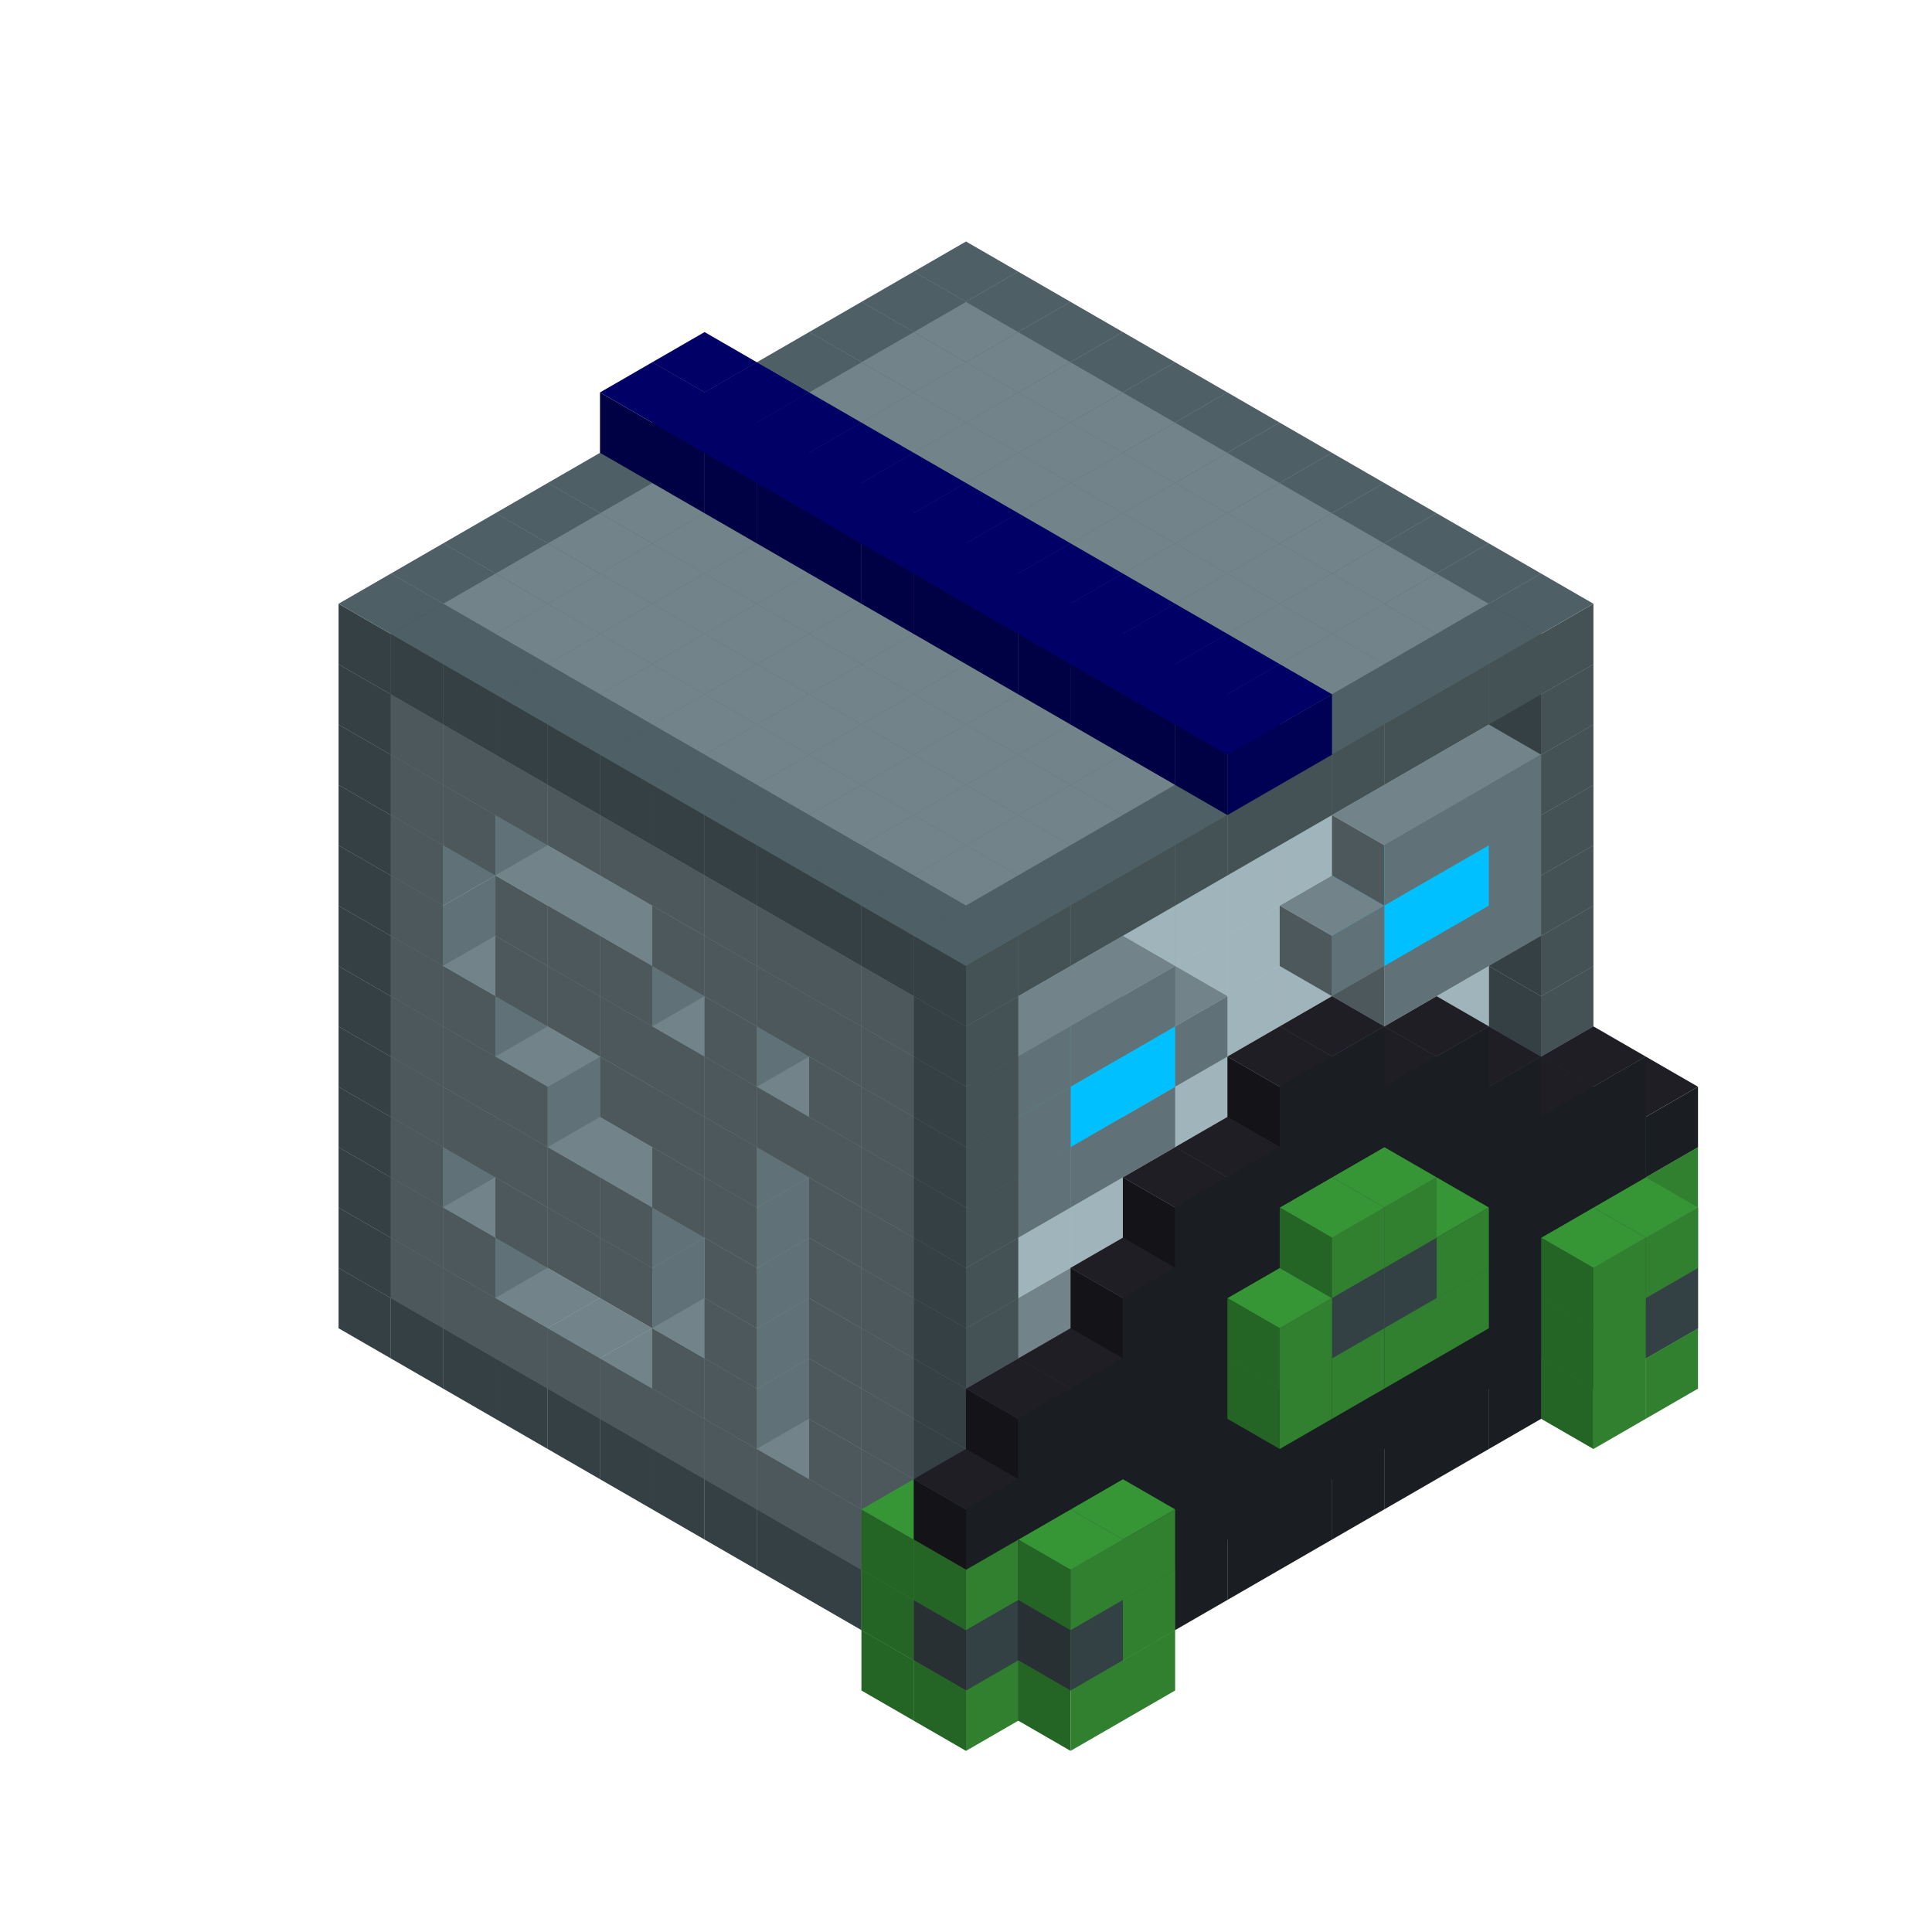 
<svg width='600' height='600' viewBox='4436371 5550000 3200000 3200000' xmlns='http://www.w3.org/2000/svg' xmlns:xlink='http://www.w3.org/1999/xlink'>
<use xlink:href='#v-0x00000069-4' transform='translate(983738,3600000)'/>
<use xlink:href='#v-0x00000069-4' transform='translate(1070341,3650000)'/>
<use xlink:href='#v-0x00000069-4' transform='translate(1156944,3700000)'/>
<use xlink:href='#v-0x00000069-4' transform='translate(1243547,3750000)'/>
<use xlink:href='#v-0x00000069-4' transform='translate(1330150,3800000)'/>
<use xlink:href='#v-0x00000069-4' transform='translate(1416753,3850000)'/>
<use xlink:href='#v-0x00000069-4' transform='translate(1503356,3900000)'/>
<use xlink:href='#v-0x00000069-4' transform='translate(1589959,3950000)'/>
<use xlink:href='#v-0x00000069-4' transform='translate(1676562,4000000)'/>
<use xlink:href='#v-0x00000069-4' transform='translate(1763165,4050000)'/>
<use xlink:href='#v-0x00000069-4' transform='translate(1849768,4100000)'/>
<use xlink:href='#v-0x00000069-6' transform='translate(2975607,3550000)'/>
<use xlink:href='#v-0x00000069-4' transform='translate(2889004,3600000)'/>
<use xlink:href='#v-0x00000069-4' transform='translate(2802401,3650000)'/>
<use xlink:href='#v-0x00000069-4' transform='translate(2715798,3700000)'/>
<use xlink:href='#v-0x00000069-4' transform='translate(2629195,3750000)'/>
<use xlink:href='#v-0x00000069-4' transform='translate(2542592,3800000)'/>
<use xlink:href='#v-0x00000069-4' transform='translate(2455989,3850000)'/>
<use xlink:href='#v-0x00000069-4' transform='translate(2369386,3900000)'/>
<use xlink:href='#v-0x00000069-4' transform='translate(2282783,3950000)'/>
<use xlink:href='#v-0x00000069-4' transform='translate(2196180,4000000)'/>
<use xlink:href='#v-0x00000069-4' transform='translate(2109577,4050000)'/>
<use xlink:href='#v-0x00000069-4' transform='translate(2022974,4100000)'/>
<use xlink:href='#v-0x00000069-4' transform='translate(1936371,4150000)'/>
<use xlink:href='#v-0x00000069-6' transform='translate(1849768,4200000)'/>
<use xlink:href='#v-0x00000069-6' transform='translate(3062210,3600000)'/>
<use xlink:href='#v-0x00000069-5' transform='translate(2975607,3650000)'/>
<use xlink:href='#v-0x00000069-5' transform='translate(2889004,3700000)'/>
<use xlink:href='#v-0x00000069-5' transform='translate(2802401,3750000)'/>
<use xlink:href='#v-0x00000069-5' transform='translate(2715798,3800000)'/>
<use xlink:href='#v-0x00000069-5' transform='translate(2629195,3850000)'/>
<use xlink:href='#v-0x00000069-5' transform='translate(2542592,3900000)'/>
<use xlink:href='#v-0x00000069-5' transform='translate(2455989,3950000)'/>
<use xlink:href='#v-0x00000069-5' transform='translate(2369386,4000000)'/>
<use xlink:href='#v-0x00000069-5' transform='translate(2282783,4050000)'/>
<use xlink:href='#v-0x00000069-5' transform='translate(2196180,4100000)'/>
<use xlink:href='#v-0x00000069-5' transform='translate(2109577,4150000)'/>
<use xlink:href='#v-0x00000069-5' transform='translate(2022974,4200000)'/>
<use xlink:href='#v-0x00000069-6' transform='translate(1936371,4250000)'/>
<use xlink:href='#v-0x00000069-6' transform='translate(3062210,3700000)'/>
<use xlink:href='#v-0x00000069-6' transform='translate(2975607,3750000)'/>
<use xlink:href='#v-0x00000069-6' transform='translate(2196180,4200000)'/>
<use xlink:href='#v-0x00000069-6' transform='translate(2109577,4250000)'/>
<use xlink:href='#v-0x00000069-4' transform='translate(983738,3500000)'/>
<use xlink:href='#v-0x00000069-1' transform='translate(1070341,3550000)'/>
<use xlink:href='#v-0x00000069-1' transform='translate(1156944,3600000)'/>
<use xlink:href='#v-0x00000069-1' transform='translate(1243547,3650000)'/>
<use xlink:href='#v-0x00000069-1' transform='translate(1330150,3700000)'/>
<use xlink:href='#v-0x00000069-1' transform='translate(1416753,3750000)'/>
<use xlink:href='#v-0x00000069-1' transform='translate(1503356,3800000)'/>
<use xlink:href='#v-0x00000069-1' transform='translate(1589959,3850000)'/>
<use xlink:href='#v-0x00000069-1' transform='translate(1676562,3900000)'/>
<use xlink:href='#v-0x00000069-1' transform='translate(1763165,3950000)'/>
<use xlink:href='#v-0x00000069-2' transform='translate(2715798,3500000)'/>
<use xlink:href='#v-0x00000069-2' transform='translate(2629195,3550000)'/>
<use xlink:href='#v-0x00000069-2' transform='translate(2542592,3600000)'/>
<use xlink:href='#v-0x00000069-2' transform='translate(2455989,3650000)'/>
<use xlink:href='#v-0x00000069-2' transform='translate(2369386,3700000)'/>
<use xlink:href='#v-0x00000069-2' transform='translate(2282783,3750000)'/>
<use xlink:href='#v-0x00000069-2' transform='translate(2196180,3800000)'/>
<use xlink:href='#v-0x00000069-2' transform='translate(2109577,3850000)'/>
<use xlink:href='#v-0x00000069-2' transform='translate(2022974,3900000)'/>
<use xlink:href='#v-0x00000069-2' transform='translate(1936371,3950000)'/>
<use xlink:href='#v-0x00000069-1' transform='translate(1849768,4000000)'/>
<use xlink:href='#v-0x00000069-6' transform='translate(2975607,3450000)'/>
<use xlink:href='#v-0x00000069-4' transform='translate(2889004,3500000)'/>
<use xlink:href='#v-0x00000069-1' transform='translate(2802401,3550000)'/>
<use xlink:href='#v-0x00000069-1' transform='translate(2022974,4000000)'/>
<use xlink:href='#v-0x00000069-4' transform='translate(1936371,4050000)'/>
<use xlink:href='#v-0x00000069-6' transform='translate(1849768,4100000)'/>
<use xlink:href='#v-0x00000069-7' transform='translate(3062210,3500000)'/>
<use xlink:href='#v-0x00000069-5' transform='translate(2975607,3550000)'/>
<use xlink:href='#v-0x00000069-5' transform='translate(2889004,3600000)'/>
<use xlink:href='#v-0x00000069-5' transform='translate(2802401,3650000)'/>
<use xlink:href='#v-0x00000069-5' transform='translate(2715798,3700000)'/>
<use xlink:href='#v-0x00000069-5' transform='translate(2629195,3750000)'/>
<use xlink:href='#v-0x00000069-5' transform='translate(2542592,3800000)'/>
<use xlink:href='#v-0x00000069-5' transform='translate(2455989,3850000)'/>
<use xlink:href='#v-0x00000069-5' transform='translate(2369386,3900000)'/>
<use xlink:href='#v-0x00000069-5' transform='translate(2282783,3950000)'/>
<use xlink:href='#v-0x00000069-5' transform='translate(2196180,4000000)'/>
<use xlink:href='#v-0x00000069-5' transform='translate(2109577,4050000)'/>
<use xlink:href='#v-0x00000069-5' transform='translate(2022974,4100000)'/>
<use xlink:href='#v-0x00000069-7' transform='translate(1936371,4150000)'/>
<use xlink:href='#v-0x00000069-7' transform='translate(3062210,3600000)'/>
<use xlink:href='#v-0x00000069-6' transform='translate(2975607,3650000)'/>
<use xlink:href='#v-0x00000069-6' transform='translate(2196180,4100000)'/>
<use xlink:href='#v-0x00000069-7' transform='translate(2109577,4150000)'/>
<use xlink:href='#v-0x00000069-4' transform='translate(983738,3400000)'/>
<use xlink:href='#v-0x00000069-1' transform='translate(1070341,3450000)'/>
<use xlink:href='#v-0x00000069-2' transform='translate(1243547,3450000)'/>
<use xlink:href='#v-0x00000069-1' transform='translate(1156944,3500000)'/>
<use xlink:href='#v-0x00000069-2' transform='translate(1330150,3500000)'/>
<use xlink:href='#v-0x00000069-2' transform='translate(1416753,3550000)'/>
<use xlink:href='#v-0x00000069-2' transform='translate(1503356,3600000)'/>
<use xlink:href='#v-0x00000069-2' transform='translate(1589959,3650000)'/>
<use xlink:href='#v-0x00000069-1' transform='translate(1503356,3700000)'/>
<use xlink:href='#v-0x00000069-2' transform='translate(1676562,3700000)'/>
<use xlink:href='#v-0x00000069-1' transform='translate(1589959,3750000)'/>
<use xlink:href='#v-0x00000069-2' transform='translate(1763165,3750000)'/>
<use xlink:href='#v-0x00000069-2' transform='translate(1849768,3800000)'/>
<use xlink:href='#v-0x00000069-1' transform='translate(1763165,3850000)'/>
<use xlink:href='#v-0x00000069-2' transform='translate(2715798,3400000)'/>
<use xlink:href='#v-0x00000069-2' transform='translate(2629195,3450000)'/>
<use xlink:href='#v-0x00000069-2' transform='translate(2542592,3500000)'/>
<use xlink:href='#v-0x00000069-2' transform='translate(2455989,3550000)'/>
<use xlink:href='#v-0x00000069-2' transform='translate(2369386,3600000)'/>
<use xlink:href='#v-0x00000069-2' transform='translate(2282783,3650000)'/>
<use xlink:href='#v-0x00000069-2' transform='translate(2196180,3700000)'/>
<use xlink:href='#v-0x00000069-2' transform='translate(2109577,3750000)'/>
<use xlink:href='#v-0x00000069-2' transform='translate(2022974,3800000)'/>
<use xlink:href='#v-0x00000069-2' transform='translate(1936371,3850000)'/>
<use xlink:href='#v-0x00000069-1' transform='translate(1849768,3900000)'/>
<use xlink:href='#v-0x00000069-6' transform='translate(2975607,3350000)'/>
<use xlink:href='#v-0x00000069-4' transform='translate(2889004,3400000)'/>
<use xlink:href='#v-0x00000069-4' transform='translate(1936371,3950000)'/>
<use xlink:href='#v-0x00000069-6' transform='translate(1849768,4000000)'/>
<use xlink:href='#v-0x00000069-6' transform='translate(3062210,3400000)'/>
<use xlink:href='#v-0x00000069-5' transform='translate(2975607,3450000)'/>
<use xlink:href='#v-0x00000069-5' transform='translate(2889004,3500000)'/>
<use xlink:href='#v-0x00000069-5' transform='translate(2802401,3550000)'/>
<use xlink:href='#v-0x00000069-5' transform='translate(2715798,3600000)'/>
<use xlink:href='#v-0x00000069-5' transform='translate(2629195,3650000)'/>
<use xlink:href='#v-0x00000069-5' transform='translate(2542592,3700000)'/>
<use xlink:href='#v-0x00000069-5' transform='translate(2455989,3750000)'/>
<use xlink:href='#v-0x00000069-5' transform='translate(2369386,3800000)'/>
<use xlink:href='#v-0x00000069-5' transform='translate(2282783,3850000)'/>
<use xlink:href='#v-0x00000069-5' transform='translate(2196180,3900000)'/>
<use xlink:href='#v-0x00000069-5' transform='translate(2109577,3950000)'/>
<use xlink:href='#v-0x00000069-5' transform='translate(2022974,4000000)'/>
<use xlink:href='#v-0x00000069-6' transform='translate(1936371,4050000)'/>
<use xlink:href='#v-0x00000069-6' transform='translate(3062210,3500000)'/>
<use xlink:href='#v-0x00000069-6' transform='translate(2975607,3550000)'/>
<use xlink:href='#v-0x00000069-6' transform='translate(2196180,4000000)'/>
<use xlink:href='#v-0x00000069-6' transform='translate(2109577,4050000)'/>
<use xlink:href='#v-0x00000069-4' transform='translate(983738,3300000)'/>
<use xlink:href='#v-0x00000069-1' transform='translate(1070341,3350000)'/>
<use xlink:href='#v-0x00000069-2' transform='translate(1243547,3350000)'/>
<use xlink:href='#v-0x00000069-2' transform='translate(1330150,3400000)'/>
<use xlink:href='#v-0x00000069-1' transform='translate(1243547,3450000)'/>
<use xlink:href='#v-0x00000069-2' transform='translate(1416753,3450000)'/>
<use xlink:href='#v-0x00000069-1' transform='translate(1330150,3500000)'/>
<use xlink:href='#v-0x00000069-2' transform='translate(1503356,3500000)'/>
<use xlink:href='#v-0x00000069-1' transform='translate(1416753,3550000)'/>
<use xlink:href='#v-0x00000069-2' transform='translate(1589959,3550000)'/>
<use xlink:href='#v-0x00000069-2' transform='translate(1676562,3600000)'/>
<use xlink:href='#v-0x00000069-1' transform='translate(1589959,3650000)'/>
<use xlink:href='#v-0x00000069-2' transform='translate(1763165,3650000)'/>
<use xlink:href='#v-0x00000069-2' transform='translate(1849768,3700000)'/>
<use xlink:href='#v-0x00000069-1' transform='translate(1763165,3750000)'/>
<use xlink:href='#v-0x00000069-2' transform='translate(2715798,3300000)'/>
<use xlink:href='#v-0x00000069-2' transform='translate(2629195,3350000)'/>
<use xlink:href='#v-0x00000069-2' transform='translate(2542592,3400000)'/>
<use xlink:href='#v-0x00000069-2' transform='translate(2455989,3450000)'/>
<use xlink:href='#v-0x00000069-2' transform='translate(2369386,3500000)'/>
<use xlink:href='#v-0x00000069-2' transform='translate(2282783,3550000)'/>
<use xlink:href='#v-0x00000069-2' transform='translate(2196180,3600000)'/>
<use xlink:href='#v-0x00000069-2' transform='translate(2109577,3650000)'/>
<use xlink:href='#v-0x00000069-2' transform='translate(2022974,3700000)'/>
<use xlink:href='#v-0x00000069-2' transform='translate(1936371,3750000)'/>
<use xlink:href='#v-0x00000069-1' transform='translate(1849768,3800000)'/>
<use xlink:href='#v-0x00000069-4' transform='translate(2889004,3300000)'/>
<use xlink:href='#v-0x00000069-1' transform='translate(2802401,3350000)'/>
<use xlink:href='#v-0x00000069-1' transform='translate(2715798,3400000)'/>
<use xlink:href='#v-0x00000069-1' transform='translate(2629195,3450000)'/>
<use xlink:href='#v-0x00000069-1' transform='translate(2542592,3500000)'/>
<use xlink:href='#v-0x00000069-1' transform='translate(2455989,3550000)'/>
<use xlink:href='#v-0x00000069-1' transform='translate(2369386,3600000)'/>
<use xlink:href='#v-0x00000069-1' transform='translate(2282783,3650000)'/>
<use xlink:href='#v-0x00000069-1' transform='translate(2196180,3700000)'/>
<use xlink:href='#v-0x00000069-1' transform='translate(2109577,3750000)'/>
<use xlink:href='#v-0x00000069-1' transform='translate(2022974,3800000)'/>
<use xlink:href='#v-0x00000069-4' transform='translate(1936371,3850000)'/>
<use xlink:href='#v-0x00000069-5' transform='translate(3062210,3300000)'/>
<use xlink:href='#v-0x00000069-5' transform='translate(2975607,3350000)'/>
<use xlink:href='#v-0x00000069-5' transform='translate(2889004,3400000)'/>
<use xlink:href='#v-0x00000069-5' transform='translate(2802401,3450000)'/>
<use xlink:href='#v-0x00000069-5' transform='translate(2715798,3500000)'/>
<use xlink:href='#v-0x00000069-5' transform='translate(2629195,3550000)'/>
<use xlink:href='#v-0x00000069-5' transform='translate(2542592,3600000)'/>
<use xlink:href='#v-0x00000069-5' transform='translate(2455989,3650000)'/>
<use xlink:href='#v-0x00000069-5' transform='translate(2369386,3700000)'/>
<use xlink:href='#v-0x00000069-5' transform='translate(2282783,3750000)'/>
<use xlink:href='#v-0x00000069-5' transform='translate(2196180,3800000)'/>
<use xlink:href='#v-0x00000069-5' transform='translate(2109577,3850000)'/>
<use xlink:href='#v-0x00000069-5' transform='translate(2022974,3900000)'/>
<use xlink:href='#v-0x00000069-5' transform='translate(1936371,3950000)'/>
<use xlink:href='#v-0x00000069-6' transform='translate(2715798,3600000)'/>
<use xlink:href='#v-0x00000069-6' transform='translate(2629195,3650000)'/>
<use xlink:href='#v-0x00000069-6' transform='translate(2542592,3700000)'/>
<use xlink:href='#v-0x00000069-6' transform='translate(2455989,3750000)'/>
<use xlink:href='#v-0x00000069-4' transform='translate(983738,3200000)'/>
<use xlink:href='#v-0x00000069-1' transform='translate(1070341,3250000)'/>
<use xlink:href='#v-0x00000069-2' transform='translate(1243547,3250000)'/>
<use xlink:href='#v-0x00000069-1' transform='translate(1156944,3300000)'/>
<use xlink:href='#v-0x00000069-2' transform='translate(1330150,3300000)'/>
<use xlink:href='#v-0x00000069-1' transform='translate(1243547,3350000)'/>
<use xlink:href='#v-0x00000069-2' transform='translate(1416753,3350000)'/>
<use xlink:href='#v-0x00000069-1' transform='translate(1330150,3400000)'/>
<use xlink:href='#v-0x00000069-2' transform='translate(1503356,3400000)'/>
<use xlink:href='#v-0x00000069-1' transform='translate(1416753,3450000)'/>
<use xlink:href='#v-0x00000069-2' transform='translate(1589959,3450000)'/>
<use xlink:href='#v-0x00000069-2' transform='translate(1676562,3500000)'/>
<use xlink:href='#v-0x00000069-1' transform='translate(1589959,3550000)'/>
<use xlink:href='#v-0x00000069-2' transform='translate(1763165,3550000)'/>
<use xlink:href='#v-0x00000069-2' transform='translate(1849768,3600000)'/>
<use xlink:href='#v-0x00000069-1' transform='translate(1763165,3650000)'/>
<use xlink:href='#v-0x00000069-2' transform='translate(2715798,3200000)'/>
<use xlink:href='#v-0x00000069-2' transform='translate(2629195,3250000)'/>
<use xlink:href='#v-0x00000069-2' transform='translate(2542592,3300000)'/>
<use xlink:href='#v-0x00000069-2' transform='translate(2455989,3350000)'/>
<use xlink:href='#v-0x00000069-2' transform='translate(2369386,3400000)'/>
<use xlink:href='#v-0x00000069-2' transform='translate(2282783,3450000)'/>
<use xlink:href='#v-0x00000069-2' transform='translate(2196180,3500000)'/>
<use xlink:href='#v-0x00000069-2' transform='translate(2109577,3550000)'/>
<use xlink:href='#v-0x00000069-2' transform='translate(2022974,3600000)'/>
<use xlink:href='#v-0x00000069-2' transform='translate(1936371,3650000)'/>
<use xlink:href='#v-0x00000069-1' transform='translate(1849768,3700000)'/>
<use xlink:href='#v-0x00000069-4' transform='translate(2889004,3200000)'/>
<use xlink:href='#v-0x00000069-1' transform='translate(2802401,3250000)'/>
<use xlink:href='#v-0x00000069-1' transform='translate(2715798,3300000)'/>
<use xlink:href='#v-0x00000069-1' transform='translate(2629195,3350000)'/>
<use xlink:href='#v-0x00000069-1' transform='translate(2542592,3400000)'/>
<use xlink:href='#v-0x00000069-1' transform='translate(2455989,3450000)'/>
<use xlink:href='#v-0x00000069-1' transform='translate(2369386,3500000)'/>
<use xlink:href='#v-0x00000069-1' transform='translate(2282783,3550000)'/>
<use xlink:href='#v-0x00000069-1' transform='translate(2196180,3600000)'/>
<use xlink:href='#v-0x00000069-1' transform='translate(2109577,3650000)'/>
<use xlink:href='#v-0x00000069-1' transform='translate(2022974,3700000)'/>
<use xlink:href='#v-0x00000069-4' transform='translate(1936371,3750000)'/>
<use xlink:href='#v-0x00000069-5' transform='translate(2975607,3250000)'/>
<use xlink:href='#v-0x00000069-5' transform='translate(2889004,3300000)'/>
<use xlink:href='#v-0x00000069-5' transform='translate(2802401,3350000)'/>
<use xlink:href='#v-0x00000069-5' transform='translate(2715798,3400000)'/>
<use xlink:href='#v-0x00000069-5' transform='translate(2629195,3450000)'/>
<use xlink:href='#v-0x00000069-5' transform='translate(2542592,3500000)'/>
<use xlink:href='#v-0x00000069-5' transform='translate(2455989,3550000)'/>
<use xlink:href='#v-0x00000069-5' transform='translate(2369386,3600000)'/>
<use xlink:href='#v-0x00000069-5' transform='translate(2282783,3650000)'/>
<use xlink:href='#v-0x00000069-5' transform='translate(2196180,3700000)'/>
<use xlink:href='#v-0x00000069-5' transform='translate(2109577,3750000)'/>
<use xlink:href='#v-0x00000069-5' transform='translate(2022974,3800000)'/>
<use xlink:href='#v-0x00000069-6' transform='translate(2715798,3500000)'/>
<use xlink:href='#v-0x00000069-7' transform='translate(2629195,3550000)'/>
<use xlink:href='#v-0x00000069-7' transform='translate(2542592,3600000)'/>
<use xlink:href='#v-0x00000069-6' transform='translate(2455989,3650000)'/>
<use xlink:href='#v-0x00000069-4' transform='translate(983738,3100000)'/>
<use xlink:href='#v-0x00000069-1' transform='translate(1070341,3150000)'/>
<use xlink:href='#v-0x00000069-2' transform='translate(1243547,3150000)'/>
<use xlink:href='#v-0x00000069-1' transform='translate(1156944,3200000)'/>
<use xlink:href='#v-0x00000069-2' transform='translate(1330150,3200000)'/>
<use xlink:href='#v-0x00000069-1' transform='translate(1243547,3250000)'/>
<use xlink:href='#v-0x00000069-2' transform='translate(1416753,3250000)'/>
<use xlink:href='#v-0x00000069-2' transform='translate(1503356,3300000)'/>
<use xlink:href='#v-0x00000069-2' transform='translate(1589959,3350000)'/>
<use xlink:href='#v-0x00000069-1' transform='translate(1503356,3400000)'/>
<use xlink:href='#v-0x00000069-2' transform='translate(1676562,3400000)'/>
<use xlink:href='#v-0x00000069-1' transform='translate(1589959,3450000)'/>
<use xlink:href='#v-0x00000069-2' transform='translate(1763165,3450000)'/>
<use xlink:href='#v-0x00000069-2' transform='translate(1849768,3500000)'/>
<use xlink:href='#v-0x00000069-1' transform='translate(1763165,3550000)'/>
<use xlink:href='#v-0x00000069-2' transform='translate(2715798,3100000)'/>
<use xlink:href='#v-0x00000069-2' transform='translate(2629195,3150000)'/>
<use xlink:href='#v-0x00000069-2' transform='translate(2542592,3200000)'/>
<use xlink:href='#v-0x00000069-2' transform='translate(2455989,3250000)'/>
<use xlink:href='#v-0x00000069-2' transform='translate(2369386,3300000)'/>
<use xlink:href='#v-0x00000069-2' transform='translate(2282783,3350000)'/>
<use xlink:href='#v-0x00000069-2' transform='translate(2196180,3400000)'/>
<use xlink:href='#v-0x00000069-2' transform='translate(2109577,3450000)'/>
<use xlink:href='#v-0x00000069-2' transform='translate(2022974,3500000)'/>
<use xlink:href='#v-0x00000069-2' transform='translate(1936371,3550000)'/>
<use xlink:href='#v-0x00000069-1' transform='translate(1849768,3600000)'/>
<use xlink:href='#v-0x00000069-4' transform='translate(2889004,3100000)'/>
<use xlink:href='#v-0x00000069-4' transform='translate(1936371,3650000)'/>
<use xlink:href='#v-0x00000069-5' transform='translate(2802401,3250000)'/>
<use xlink:href='#v-0x00000069-5' transform='translate(2715798,3300000)'/>
<use xlink:href='#v-0x00000069-5' transform='translate(2629195,3350000)'/>
<use xlink:href='#v-0x00000069-5' transform='translate(2542592,3400000)'/>
<use xlink:href='#v-0x00000069-5' transform='translate(2455989,3450000)'/>
<use xlink:href='#v-0x00000069-5' transform='translate(2369386,3500000)'/>
<use xlink:href='#v-0x00000069-5' transform='translate(2282783,3550000)'/>
<use xlink:href='#v-0x00000069-5' transform='translate(2196180,3600000)'/>
<use xlink:href='#v-0x00000069-6' transform='translate(2629195,3450000)'/>
<use xlink:href='#v-0x00000069-6' transform='translate(2542592,3500000)'/>
<use xlink:href='#v-0x00000069-4' transform='translate(983738,3000000)'/>
<use xlink:href='#v-0x00000069-1' transform='translate(1070341,3050000)'/>
<use xlink:href='#v-0x00000069-2' transform='translate(1243547,3050000)'/>
<use xlink:href='#v-0x00000069-1' transform='translate(1156944,3100000)'/>
<use xlink:href='#v-0x00000069-2' transform='translate(1330150,3100000)'/>
<use xlink:href='#v-0x00000069-2' transform='translate(1416753,3150000)'/>
<use xlink:href='#v-0x00000069-2' transform='translate(1503356,3200000)'/>
<use xlink:href='#v-0x00000069-1' transform='translate(1416753,3250000)'/>
<use xlink:href='#v-0x00000069-2' transform='translate(1589959,3250000)'/>
<use xlink:href='#v-0x00000069-1' transform='translate(1503356,3300000)'/>
<use xlink:href='#v-0x00000069-2' transform='translate(1676562,3300000)'/>
<use xlink:href='#v-0x00000069-1' transform='translate(1589959,3350000)'/>
<use xlink:href='#v-0x00000069-2' transform='translate(1763165,3350000)'/>
<use xlink:href='#v-0x00000069-2' transform='translate(1849768,3400000)'/>
<use xlink:href='#v-0x00000069-1' transform='translate(1763165,3450000)'/>
<use xlink:href='#v-0x00000069-2' transform='translate(2715798,3000000)'/>
<use xlink:href='#v-0x00000069-2' transform='translate(2629195,3050000)'/>
<use xlink:href='#v-0x00000069-2' transform='translate(2542592,3100000)'/>
<use xlink:href='#v-0x00000069-2' transform='translate(2455989,3150000)'/>
<use xlink:href='#v-0x00000069-2' transform='translate(2369386,3200000)'/>
<use xlink:href='#v-0x00000069-2' transform='translate(2282783,3250000)'/>
<use xlink:href='#v-0x00000069-2' transform='translate(2196180,3300000)'/>
<use xlink:href='#v-0x00000069-2' transform='translate(2109577,3350000)'/>
<use xlink:href='#v-0x00000069-2' transform='translate(2022974,3400000)'/>
<use xlink:href='#v-0x00000069-2' transform='translate(1936371,3450000)'/>
<use xlink:href='#v-0x00000069-1' transform='translate(1849768,3500000)'/>
<use xlink:href='#v-0x00000069-4' transform='translate(2889004,3000000)'/>
<use xlink:href='#v-0x00000069-4' transform='translate(1936371,3550000)'/>
<use xlink:href='#v-0x00000069-5' transform='translate(2715798,3200000)'/>
<use xlink:href='#v-0x00000069-5' transform='translate(2629195,3250000)'/>
<use xlink:href='#v-0x00000069-5' transform='translate(2542592,3300000)'/>
<use xlink:href='#v-0x00000069-5' transform='translate(2455989,3350000)'/>
<use xlink:href='#v-0x00000069-5' transform='translate(2369386,3400000)'/>
<use xlink:href='#v-0x00000069-5' transform='translate(2282783,3450000)'/>
<use xlink:href='#v-0x00000069-4' transform='translate(983738,2900000)'/>
<use xlink:href='#v-0x00000069-1' transform='translate(1070341,2950000)'/>
<use xlink:href='#v-0x00000069-2' transform='translate(1243547,2950000)'/>
<use xlink:href='#v-0x00000069-2' transform='translate(1330150,3000000)'/>
<use xlink:href='#v-0x00000069-1' transform='translate(1243547,3050000)'/>
<use xlink:href='#v-0x00000069-2' transform='translate(1416753,3050000)'/>
<use xlink:href='#v-0x00000069-1' transform='translate(1330150,3100000)'/>
<use xlink:href='#v-0x00000069-2' transform='translate(1503356,3100000)'/>
<use xlink:href='#v-0x00000069-1' transform='translate(1416753,3150000)'/>
<use xlink:href='#v-0x00000069-2' transform='translate(1589959,3150000)'/>
<use xlink:href='#v-0x00000069-1' transform='translate(1503356,3200000)'/>
<use xlink:href='#v-0x00000069-2' transform='translate(1676562,3200000)'/>
<use xlink:href='#v-0x00000069-1' transform='translate(1589959,3250000)'/>
<use xlink:href='#v-0x00000069-2' transform='translate(1763165,3250000)'/>
<use xlink:href='#v-0x00000069-1' transform='translate(1676562,3300000)'/>
<use xlink:href='#v-0x00000069-2' transform='translate(1849768,3300000)'/>
<use xlink:href='#v-0x00000069-1' transform='translate(1763165,3350000)'/>
<use xlink:href='#v-0x00000069-2' transform='translate(2715798,2900000)'/>
<use xlink:href='#v-0x00000069-2' transform='translate(2629195,2950000)'/>
<use xlink:href='#v-0x00000069-2' transform='translate(2542592,3000000)'/>
<use xlink:href='#v-0x00000069-2' transform='translate(2455989,3050000)'/>
<use xlink:href='#v-0x00000069-2' transform='translate(2369386,3100000)'/>
<use xlink:href='#v-0x00000069-2' transform='translate(2282783,3150000)'/>
<use xlink:href='#v-0x00000069-2' transform='translate(2196180,3200000)'/>
<use xlink:href='#v-0x00000069-2' transform='translate(2109577,3250000)'/>
<use xlink:href='#v-0x00000069-2' transform='translate(2022974,3300000)'/>
<use xlink:href='#v-0x00000069-2' transform='translate(1936371,3350000)'/>
<use xlink:href='#v-0x00000069-1' transform='translate(1849768,3400000)'/>
<use xlink:href='#v-0x00000069-4' transform='translate(2889004,2900000)'/>
<use xlink:href='#v-0x00000069-1' transform='translate(2802401,2950000)'/>
<use xlink:href='#v-0x00000069-1' transform='translate(2715798,3000000)'/>
<use xlink:href='#v-0x00000069-1' transform='translate(2629195,3050000)'/>
<use xlink:href='#v-0x00000069-1' transform='translate(2196180,3300000)'/>
<use xlink:href='#v-0x00000069-1' transform='translate(2109577,3350000)'/>
<use xlink:href='#v-0x00000069-1' transform='translate(2022974,3400000)'/>
<use xlink:href='#v-0x00000069-4' transform='translate(1936371,3450000)'/>
<use xlink:href='#v-0x00000069-5' transform='translate(2542592,3200000)'/>
<use xlink:href='#v-0x00000069-5' transform='translate(2455989,3250000)'/>
<use xlink:href='#v-0x00000069-4' transform='translate(983738,2800000)'/>
<use xlink:href='#v-0x00000069-1' transform='translate(1070341,2850000)'/>
<use xlink:href='#v-0x00000069-2' transform='translate(1243547,2850000)'/>
<use xlink:href='#v-0x00000069-2' transform='translate(1330150,2900000)'/>
<use xlink:href='#v-0x00000069-1' transform='translate(1243547,2950000)'/>
<use xlink:href='#v-0x00000069-2' transform='translate(1416753,2950000)'/>
<use xlink:href='#v-0x00000069-1' transform='translate(1330150,3000000)'/>
<use xlink:href='#v-0x00000069-2' transform='translate(1503356,3000000)'/>
<use xlink:href='#v-0x00000069-1' transform='translate(1416753,3050000)'/>
<use xlink:href='#v-0x00000069-2' transform='translate(1589959,3050000)'/>
<use xlink:href='#v-0x00000069-2' transform='translate(1676562,3100000)'/>
<use xlink:href='#v-0x00000069-1' transform='translate(1589959,3150000)'/>
<use xlink:href='#v-0x00000069-2' transform='translate(1763165,3150000)'/>
<use xlink:href='#v-0x00000069-2' transform='translate(1849768,3200000)'/>
<use xlink:href='#v-0x00000069-1' transform='translate(1763165,3250000)'/>
<use xlink:href='#v-0x00000069-2' transform='translate(2715798,2800000)'/>
<use xlink:href='#v-0x00000069-2' transform='translate(2629195,2850000)'/>
<use xlink:href='#v-0x00000069-2' transform='translate(2542592,2900000)'/>
<use xlink:href='#v-0x00000069-2' transform='translate(2455989,2950000)'/>
<use xlink:href='#v-0x00000069-2' transform='translate(2369386,3000000)'/>
<use xlink:href='#v-0x00000069-2' transform='translate(2282783,3050000)'/>
<use xlink:href='#v-0x00000069-2' transform='translate(2196180,3100000)'/>
<use xlink:href='#v-0x00000069-2' transform='translate(2109577,3150000)'/>
<use xlink:href='#v-0x00000069-2' transform='translate(2022974,3200000)'/>
<use xlink:href='#v-0x00000069-2' transform='translate(1936371,3250000)'/>
<use xlink:href='#v-0x00000069-1' transform='translate(1849768,3300000)'/>
<use xlink:href='#v-0x00000069-4' transform='translate(2889004,2800000)'/>
<use xlink:href='#v-0x00000069-1' transform='translate(2802401,2850000)'/>
<use xlink:href='#v-0x00000069-3' transform='translate(2715798,2900000)'/>
<use xlink:href='#v-0x00000069-3' transform='translate(2629195,2950000)'/>
<use xlink:href='#v-0x00000069-1' transform='translate(2542592,3000000)'/>
<use xlink:href='#v-0x00000069-1' transform='translate(2282783,3150000)'/>
<use xlink:href='#v-0x00000069-3' transform='translate(2196180,3200000)'/>
<use xlink:href='#v-0x00000069-3' transform='translate(2109577,3250000)'/>
<use xlink:href='#v-0x00000069-1' transform='translate(2022974,3300000)'/>
<use xlink:href='#v-0x00000069-4' transform='translate(1936371,3350000)'/>
<use xlink:href='#v-0x00000069-4' transform='translate(983738,2700000)'/>
<use xlink:href='#v-0x00000069-1' transform='translate(1070341,2750000)'/>
<use xlink:href='#v-0x00000069-2' transform='translate(1243547,2750000)'/>
<use xlink:href='#v-0x00000069-1' transform='translate(1156944,2800000)'/>
<use xlink:href='#v-0x00000069-2' transform='translate(1330150,2800000)'/>
<use xlink:href='#v-0x00000069-2' transform='translate(1416753,2850000)'/>
<use xlink:href='#v-0x00000069-2' transform='translate(1503356,2900000)'/>
<use xlink:href='#v-0x00000069-2' transform='translate(1589959,2950000)'/>
<use xlink:href='#v-0x00000069-1' transform='translate(1503356,3000000)'/>
<use xlink:href='#v-0x00000069-2' transform='translate(1676562,3000000)'/>
<use xlink:href='#v-0x00000069-1' transform='translate(1589959,3050000)'/>
<use xlink:href='#v-0x00000069-2' transform='translate(1763165,3050000)'/>
<use xlink:href='#v-0x00000069-1' transform='translate(1676562,3100000)'/>
<use xlink:href='#v-0x00000069-2' transform='translate(1849768,3100000)'/>
<use xlink:href='#v-0x00000069-1' transform='translate(1763165,3150000)'/>
<use xlink:href='#v-0x00000069-2' transform='translate(2715798,2700000)'/>
<use xlink:href='#v-0x00000069-2' transform='translate(2629195,2750000)'/>
<use xlink:href='#v-0x00000069-2' transform='translate(2542592,2800000)'/>
<use xlink:href='#v-0x00000069-2' transform='translate(2455989,2850000)'/>
<use xlink:href='#v-0x00000069-2' transform='translate(2369386,2900000)'/>
<use xlink:href='#v-0x00000069-2' transform='translate(2282783,2950000)'/>
<use xlink:href='#v-0x00000069-2' transform='translate(2196180,3000000)'/>
<use xlink:href='#v-0x00000069-2' transform='translate(2109577,3050000)'/>
<use xlink:href='#v-0x00000069-2' transform='translate(2022974,3100000)'/>
<use xlink:href='#v-0x00000069-2' transform='translate(1936371,3150000)'/>
<use xlink:href='#v-0x00000069-1' transform='translate(1849768,3200000)'/>
<use xlink:href='#v-0x00000069-4' transform='translate(2889004,2700000)'/>
<use xlink:href='#v-0x00000069-1' transform='translate(2802401,2750000)'/>
<use xlink:href='#v-0x00000069-1' transform='translate(2715798,2800000)'/>
<use xlink:href='#v-0x00000069-1' transform='translate(2629195,2850000)'/>
<use xlink:href='#v-0x00000069-1' transform='translate(2196180,3100000)'/>
<use xlink:href='#v-0x00000069-1' transform='translate(2109577,3150000)'/>
<use xlink:href='#v-0x00000069-1' transform='translate(2022974,3200000)'/>
<use xlink:href='#v-0x00000069-4' transform='translate(1936371,3250000)'/>
<use xlink:href='#v-0x00000069-4' transform='translate(983738,2600000)'/>
<use xlink:href='#v-0x00000069-1' transform='translate(1070341,2650000)'/>
<use xlink:href='#v-0x00000069-1' transform='translate(1156944,2700000)'/>
<use xlink:href='#v-0x00000069-1' transform='translate(1243547,2750000)'/>
<use xlink:href='#v-0x00000069-1' transform='translate(1330150,2800000)'/>
<use xlink:href='#v-0x00000069-1' transform='translate(1416753,2850000)'/>
<use xlink:href='#v-0x00000069-1' transform='translate(1503356,2900000)'/>
<use xlink:href='#v-0x00000069-1' transform='translate(1589959,2950000)'/>
<use xlink:href='#v-0x00000069-1' transform='translate(1676562,3000000)'/>
<use xlink:href='#v-0x00000069-1' transform='translate(1763165,3050000)'/>
<use xlink:href='#v-0x00000069-2' transform='translate(2715798,2600000)'/>
<use xlink:href='#v-0x00000069-2' transform='translate(2629195,2650000)'/>
<use xlink:href='#v-0x00000069-2' transform='translate(2542592,2700000)'/>
<use xlink:href='#v-0x00000069-2' transform='translate(2455989,2750000)'/>
<use xlink:href='#v-0x00000069-2' transform='translate(2369386,2800000)'/>
<use xlink:href='#v-0x00000069-2' transform='translate(2282783,2850000)'/>
<use xlink:href='#v-0x00000069-2' transform='translate(2196180,2900000)'/>
<use xlink:href='#v-0x00000069-2' transform='translate(2109577,2950000)'/>
<use xlink:href='#v-0x00000069-2' transform='translate(2022974,3000000)'/>
<use xlink:href='#v-0x00000069-2' transform='translate(1936371,3050000)'/>
<use xlink:href='#v-0x00000069-1' transform='translate(1849768,3100000)'/>
<use xlink:href='#v-0x00000069-4' transform='translate(2889004,2600000)'/>
<use xlink:href='#v-0x00000069-4' transform='translate(1936371,3150000)'/>
<use xlink:href='#v-0x00000069-4' transform='translate(1936371,1950000)'/>
<use xlink:href='#v-0x00000069-4' transform='translate(1849768,2000000)'/>
<use xlink:href='#v-0x00000069-4' transform='translate(1763165,2050000)'/>
<use xlink:href='#v-0x00000069-4' transform='translate(1676562,2100000)'/>
<use xlink:href='#v-0x00000069-4' transform='translate(1589959,2150000)'/>
<use xlink:href='#v-0x00000069-4' transform='translate(1503356,2200000)'/>
<use xlink:href='#v-0x00000069-4' transform='translate(1416753,2250000)'/>
<use xlink:href='#v-0x00000069-4' transform='translate(1330150,2300000)'/>
<use xlink:href='#v-0x00000069-4' transform='translate(1243547,2350000)'/>
<use xlink:href='#v-0x00000069-4' transform='translate(1156944,2400000)'/>
<use xlink:href='#v-0x00000069-4' transform='translate(1070341,2450000)'/>
<use xlink:href='#v-0x00000069-4' transform='translate(983738,2500000)'/>
<use xlink:href='#v-0x00000069-4' transform='translate(2022974,2000000)'/>
<use xlink:href='#v-0x00000069-1' transform='translate(1936371,2050000)'/>
<use xlink:href='#v-0x00000069-1' transform='translate(1849768,2100000)'/>
<use xlink:href='#v-0x00000069-1' transform='translate(1763165,2150000)'/>
<use xlink:href='#v-0x00000069-1' transform='translate(1676562,2200000)'/>
<use xlink:href='#v-0x00000069-1' transform='translate(1589959,2250000)'/>
<use xlink:href='#v-0x00000069-1' transform='translate(1503356,2300000)'/>
<use xlink:href='#v-0x00000069-1' transform='translate(1416753,2350000)'/>
<use xlink:href='#v-0x00000069-1' transform='translate(1330150,2400000)'/>
<use xlink:href='#v-0x00000069-1' transform='translate(1243547,2450000)'/>
<use xlink:href='#v-0x00000069-1' transform='translate(1156944,2500000)'/>
<use xlink:href='#v-0x00000069-4' transform='translate(1070341,2550000)'/>
<use xlink:href='#v-0x00000069-4' transform='translate(2109577,2050000)'/>
<use xlink:href='#v-0x00000069-1' transform='translate(2022974,2100000)'/>
<use xlink:href='#v-0x00000069-1' transform='translate(1936371,2150000)'/>
<use xlink:href='#v-0x00000069-1' transform='translate(1849768,2200000)'/>
<use xlink:href='#v-0x00000069-1' transform='translate(1763165,2250000)'/>
<use xlink:href='#v-0x00000069-1' transform='translate(1676562,2300000)'/>
<use xlink:href='#v-0x00000069-1' transform='translate(1589959,2350000)'/>
<use xlink:href='#v-0x00000069-1' transform='translate(1503356,2400000)'/>
<use xlink:href='#v-0x00000069-1' transform='translate(1416753,2450000)'/>
<use xlink:href='#v-0x00000069-1' transform='translate(1330150,2500000)'/>
<use xlink:href='#v-0x00000069-1' transform='translate(1243547,2550000)'/>
<use xlink:href='#v-0x00000069-4' transform='translate(1156944,2600000)'/>
<use xlink:href='#v-0x00000069-4' transform='translate(2196180,2100000)'/>
<use xlink:href='#v-0x00000069-1' transform='translate(2109577,2150000)'/>
<use xlink:href='#v-0x00000069-1' transform='translate(2022974,2200000)'/>
<use xlink:href='#v-0x00000069-1' transform='translate(1936371,2250000)'/>
<use xlink:href='#v-0x00000069-1' transform='translate(1849768,2300000)'/>
<use xlink:href='#v-0x00000069-1' transform='translate(1763165,2350000)'/>
<use xlink:href='#v-0x00000069-1' transform='translate(1676562,2400000)'/>
<use xlink:href='#v-0x00000069-1' transform='translate(1589959,2450000)'/>
<use xlink:href='#v-0x00000069-1' transform='translate(1503356,2500000)'/>
<use xlink:href='#v-0x00000069-1' transform='translate(1416753,2550000)'/>
<use xlink:href='#v-0x00000069-1' transform='translate(1330150,2600000)'/>
<use xlink:href='#v-0x00000069-4' transform='translate(1243547,2650000)'/>
<use xlink:href='#v-0x00000069-4' transform='translate(2282783,2150000)'/>
<use xlink:href='#v-0x00000069-1' transform='translate(2196180,2200000)'/>
<use xlink:href='#v-0x00000069-1' transform='translate(2109577,2250000)'/>
<use xlink:href='#v-0x00000069-1' transform='translate(2022974,2300000)'/>
<use xlink:href='#v-0x00000069-1' transform='translate(1936371,2350000)'/>
<use xlink:href='#v-0x00000069-1' transform='translate(1849768,2400000)'/>
<use xlink:href='#v-0x00000069-1' transform='translate(1763165,2450000)'/>
<use xlink:href='#v-0x00000069-1' transform='translate(1676562,2500000)'/>
<use xlink:href='#v-0x00000069-1' transform='translate(1589959,2550000)'/>
<use xlink:href='#v-0x00000069-1' transform='translate(1503356,2600000)'/>
<use xlink:href='#v-0x00000069-1' transform='translate(1416753,2650000)'/>
<use xlink:href='#v-0x00000069-4' transform='translate(1330150,2700000)'/>
<use xlink:href='#v-0x00000069-4' transform='translate(2369386,2200000)'/>
<use xlink:href='#v-0x00000069-1' transform='translate(2282783,2250000)'/>
<use xlink:href='#v-0x00000069-1' transform='translate(2196180,2300000)'/>
<use xlink:href='#v-0x00000069-1' transform='translate(2109577,2350000)'/>
<use xlink:href='#v-0x00000069-1' transform='translate(2022974,2400000)'/>
<use xlink:href='#v-0x00000069-1' transform='translate(1936371,2450000)'/>
<use xlink:href='#v-0x00000069-1' transform='translate(1849768,2500000)'/>
<use xlink:href='#v-0x00000069-1' transform='translate(1763165,2550000)'/>
<use xlink:href='#v-0x00000069-1' transform='translate(1676562,2600000)'/>
<use xlink:href='#v-0x00000069-1' transform='translate(1589959,2650000)'/>
<use xlink:href='#v-0x00000069-1' transform='translate(1503356,2700000)'/>
<use xlink:href='#v-0x00000069-4' transform='translate(1416753,2750000)'/>
<use xlink:href='#v-0x00000069-4' transform='translate(2455989,2250000)'/>
<use xlink:href='#v-0x00000069-1' transform='translate(2369386,2300000)'/>
<use xlink:href='#v-0x00000069-1' transform='translate(2282783,2350000)'/>
<use xlink:href='#v-0x00000069-1' transform='translate(2196180,2400000)'/>
<use xlink:href='#v-0x00000069-1' transform='translate(2109577,2450000)'/>
<use xlink:href='#v-0x00000069-1' transform='translate(2022974,2500000)'/>
<use xlink:href='#v-0x00000069-1' transform='translate(1936371,2550000)'/>
<use xlink:href='#v-0x00000069-1' transform='translate(1849768,2600000)'/>
<use xlink:href='#v-0x00000069-1' transform='translate(1763165,2650000)'/>
<use xlink:href='#v-0x00000069-1' transform='translate(1676562,2700000)'/>
<use xlink:href='#v-0x00000069-1' transform='translate(1589959,2750000)'/>
<use xlink:href='#v-0x00000069-4' transform='translate(1503356,2800000)'/>
<use xlink:href='#v-0x00000069-4' transform='translate(2542592,2300000)'/>
<use xlink:href='#v-0x00000069-1' transform='translate(2455989,2350000)'/>
<use xlink:href='#v-0x00000069-1' transform='translate(2369386,2400000)'/>
<use xlink:href='#v-0x00000069-1' transform='translate(2282783,2450000)'/>
<use xlink:href='#v-0x00000069-1' transform='translate(2196180,2500000)'/>
<use xlink:href='#v-0x00000069-1' transform='translate(2109577,2550000)'/>
<use xlink:href='#v-0x00000069-1' transform='translate(2022974,2600000)'/>
<use xlink:href='#v-0x00000069-1' transform='translate(1936371,2650000)'/>
<use xlink:href='#v-0x00000069-1' transform='translate(1849768,2700000)'/>
<use xlink:href='#v-0x00000069-1' transform='translate(1763165,2750000)'/>
<use xlink:href='#v-0x00000069-1' transform='translate(1676562,2800000)'/>
<use xlink:href='#v-0x00000069-4' transform='translate(1589959,2850000)'/>
<use xlink:href='#v-0x00000069-4' transform='translate(2629195,2350000)'/>
<use xlink:href='#v-0x00000069-1' transform='translate(2542592,2400000)'/>
<use xlink:href='#v-0x00000069-1' transform='translate(2455989,2450000)'/>
<use xlink:href='#v-0x00000069-1' transform='translate(2369386,2500000)'/>
<use xlink:href='#v-0x00000069-1' transform='translate(2282783,2550000)'/>
<use xlink:href='#v-0x00000069-1' transform='translate(2196180,2600000)'/>
<use xlink:href='#v-0x00000069-1' transform='translate(2109577,2650000)'/>
<use xlink:href='#v-0x00000069-1' transform='translate(2022974,2700000)'/>
<use xlink:href='#v-0x00000069-1' transform='translate(1936371,2750000)'/>
<use xlink:href='#v-0x00000069-1' transform='translate(1849768,2800000)'/>
<use xlink:href='#v-0x00000069-1' transform='translate(1763165,2850000)'/>
<use xlink:href='#v-0x00000069-4' transform='translate(1676562,2900000)'/>
<use xlink:href='#v-0x00000069-4' transform='translate(2715798,2400000)'/>
<use xlink:href='#v-0x00000069-1' transform='translate(2629195,2450000)'/>
<use xlink:href='#v-0x00000069-1' transform='translate(2542592,2500000)'/>
<use xlink:href='#v-0x00000069-1' transform='translate(2455989,2550000)'/>
<use xlink:href='#v-0x00000069-1' transform='translate(2369386,2600000)'/>
<use xlink:href='#v-0x00000069-1' transform='translate(2282783,2650000)'/>
<use xlink:href='#v-0x00000069-1' transform='translate(2196180,2700000)'/>
<use xlink:href='#v-0x00000069-1' transform='translate(2109577,2750000)'/>
<use xlink:href='#v-0x00000069-1' transform='translate(2022974,2800000)'/>
<use xlink:href='#v-0x00000069-1' transform='translate(1936371,2850000)'/>
<use xlink:href='#v-0x00000069-1' transform='translate(1849768,2900000)'/>
<use xlink:href='#v-0x00000069-4' transform='translate(1763165,2950000)'/>
<use xlink:href='#v-0x00000069-4' transform='translate(2802401,2450000)'/>
<use xlink:href='#v-0x00000069-1' transform='translate(2715798,2500000)'/>
<use xlink:href='#v-0x00000069-1' transform='translate(2629195,2550000)'/>
<use xlink:href='#v-0x00000069-1' transform='translate(2542592,2600000)'/>
<use xlink:href='#v-0x00000069-1' transform='translate(2455989,2650000)'/>
<use xlink:href='#v-0x00000069-1' transform='translate(2369386,2700000)'/>
<use xlink:href='#v-0x00000069-1' transform='translate(2282783,2750000)'/>
<use xlink:href='#v-0x00000069-1' transform='translate(2196180,2800000)'/>
<use xlink:href='#v-0x00000069-1' transform='translate(2109577,2850000)'/>
<use xlink:href='#v-0x00000069-1' transform='translate(2022974,2900000)'/>
<use xlink:href='#v-0x00000069-1' transform='translate(1936371,2950000)'/>
<use xlink:href='#v-0x00000069-4' transform='translate(1849768,3000000)'/>
<use xlink:href='#v-0x00000069-4' transform='translate(2889004,2500000)'/>
<use xlink:href='#v-0x00000069-4' transform='translate(2802401,2550000)'/>
<use xlink:href='#v-0x00000069-4' transform='translate(2715798,2600000)'/>
<use xlink:href='#v-0x00000069-4' transform='translate(2629195,2650000)'/>
<use xlink:href='#v-0x00000069-4' transform='translate(2542592,2700000)'/>
<use xlink:href='#v-0x00000069-4' transform='translate(2455989,2750000)'/>
<use xlink:href='#v-0x00000069-4' transform='translate(2369386,2800000)'/>
<use xlink:href='#v-0x00000069-4' transform='translate(2282783,2850000)'/>
<use xlink:href='#v-0x00000069-4' transform='translate(2196180,2900000)'/>
<use xlink:href='#v-0x00000069-4' transform='translate(2109577,2950000)'/>
<use xlink:href='#v-0x00000069-4' transform='translate(2022974,3000000)'/>
<use xlink:href='#v-0x00000069-4' transform='translate(1936371,3050000)'/>
<use xlink:href='#v-0x00000069-8' transform='translate(1503356,2100000)'/>
<use xlink:href='#v-0x00000069-8' transform='translate(1416753,2150000)'/>
<use xlink:href='#v-0x00000069-8' transform='translate(1589959,2150000)'/>
<use xlink:href='#v-0x00000069-8' transform='translate(1503356,2200000)'/>
<use xlink:href='#v-0x00000069-8' transform='translate(1676562,2200000)'/>
<use xlink:href='#v-0x00000069-8' transform='translate(1589959,2250000)'/>
<use xlink:href='#v-0x00000069-8' transform='translate(1763165,2250000)'/>
<use xlink:href='#v-0x00000069-8' transform='translate(1676562,2300000)'/>
<use xlink:href='#v-0x00000069-8' transform='translate(1849768,2300000)'/>
<use xlink:href='#v-0x00000069-8' transform='translate(1763165,2350000)'/>
<use xlink:href='#v-0x00000069-8' transform='translate(1936371,2350000)'/>
<use xlink:href='#v-0x00000069-8' transform='translate(1849768,2400000)'/>
<use xlink:href='#v-0x00000069-8' transform='translate(2022974,2400000)'/>
<use xlink:href='#v-0x00000069-8' transform='translate(1936371,2450000)'/>
<use xlink:href='#v-0x00000069-8' transform='translate(2109577,2450000)'/>
<use xlink:href='#v-0x00000069-8' transform='translate(2022974,2500000)'/>
<use xlink:href='#v-0x00000069-8' transform='translate(2196180,2500000)'/>
<use xlink:href='#v-0x00000069-8' transform='translate(2109577,2550000)'/>
<use xlink:href='#v-0x00000069-8' transform='translate(2282783,2550000)'/>
<use xlink:href='#v-0x00000069-8' transform='translate(2196180,2600000)'/>
<use xlink:href='#v-0x00000069-8' transform='translate(2369386,2600000)'/>
<use xlink:href='#v-0x00000069-8' transform='translate(2282783,2650000)'/>
<use xlink:href='#v-0x00000069-8' transform='translate(2455989,2650000)'/>
<use xlink:href='#v-0x00000069-8' transform='translate(2369386,2700000)'/>
<defs>
<g id='v-0x00000069-1'>
<polygon points='4100000,4100000 4100000,4200000 4013397,4150000 4013397,4050000' fill='#4c585c'/>
<polygon points='4100000,4100000 4100000,4200000 4186602,4150000 4186602,4050000' fill='#607277'/>
<polygon points='4100000,4100000 4013397,4050000 4100000,4000000 4186602,4050000' fill='#72848a'/>
</g>
<g id='v-0x00000069-2'>
<polygon points='4100000,4100000 4100000,4200000 4013397,4150000 4013397,4050000' fill='#809094'/>
<polygon points='4100000,4100000 4100000,4200000 4186602,4150000 4186602,4050000' fill='#a0b4bb'/>
<polygon points='4100000,4100000 4013397,4050000 4100000,4000000 4186602,4050000' fill='#c0d8de'/>
</g>
<g id='v-0x00000069-3'>
<polygon points='4100000,4100000 4100000,4200000 4013397,4150000 4013397,4050000' fill='#0098cc'/>
<polygon points='4100000,4100000 4100000,4200000 4186602,4150000 4186602,4050000' fill='#00c0ff'/>
<polygon points='4100000,4100000 4013397,4050000 4100000,4000000 4186602,4050000' fill='#00e4ff'/>
</g>
<g id='v-0x00000069-4'>
<polygon points='4100000,4100000 4100000,4200000 4013397,4150000 4013397,4050000' fill='#344044'/>
<polygon points='4100000,4100000 4100000,4200000 4186602,4150000 4186602,4050000' fill='#445255'/>
<polygon points='4100000,4100000 4013397,4050000 4100000,4000000 4186602,4050000' fill='#4e6066'/>
</g>
<g id='v-0x00000069-5'>
<polygon points='4100000,4100000 4100000,4200000 4013397,4150000 4013397,4050000' fill='#141418'/>
<polygon points='4100000,4100000 4100000,4200000 4186602,4150000 4186602,4050000' fill='#1a1d22'/>
<polygon points='4100000,4100000 4013397,4050000 4100000,4000000 4186602,4050000' fill='#1e1e24'/>
</g>
<g id='v-0x00000069-6'>
<polygon points='4100000,4100000 4100000,4200000 4013397,4150000 4013397,4050000' fill='#246424'/>
<polygon points='4100000,4100000 4100000,4200000 4186602,4150000 4186602,4050000' fill='#308030'/>
<polygon points='4100000,4100000 4013397,4050000 4100000,4000000 4186602,4050000' fill='#369636'/>
</g>
<g id='v-0x00000069-7'>
<polygon points='4100000,4100000 4100000,4200000 4013397,4150000 4013397,4050000' fill='#283034'/>
<polygon points='4100000,4100000 4100000,4200000 4186602,4150000 4186602,4050000' fill='#334044'/>
<polygon points='4100000,4100000 4013397,4050000 4100000,4000000 4186602,4050000' fill='#3c484e'/>
</g>
<g id='v-0x00000069-8'>
<polygon points='4100000,4100000 4100000,4200000 4013397,4150000 4013397,4050000' fill='#000044'/>
<polygon points='4100000,4100000 4100000,4200000 4186602,4150000 4186602,4050000' fill='#000055'/>
<polygon points='4100000,4100000 4013397,4050000 4100000,4000000 4186602,4050000' fill='#000066'/>
</g>
</defs>
</svg>
